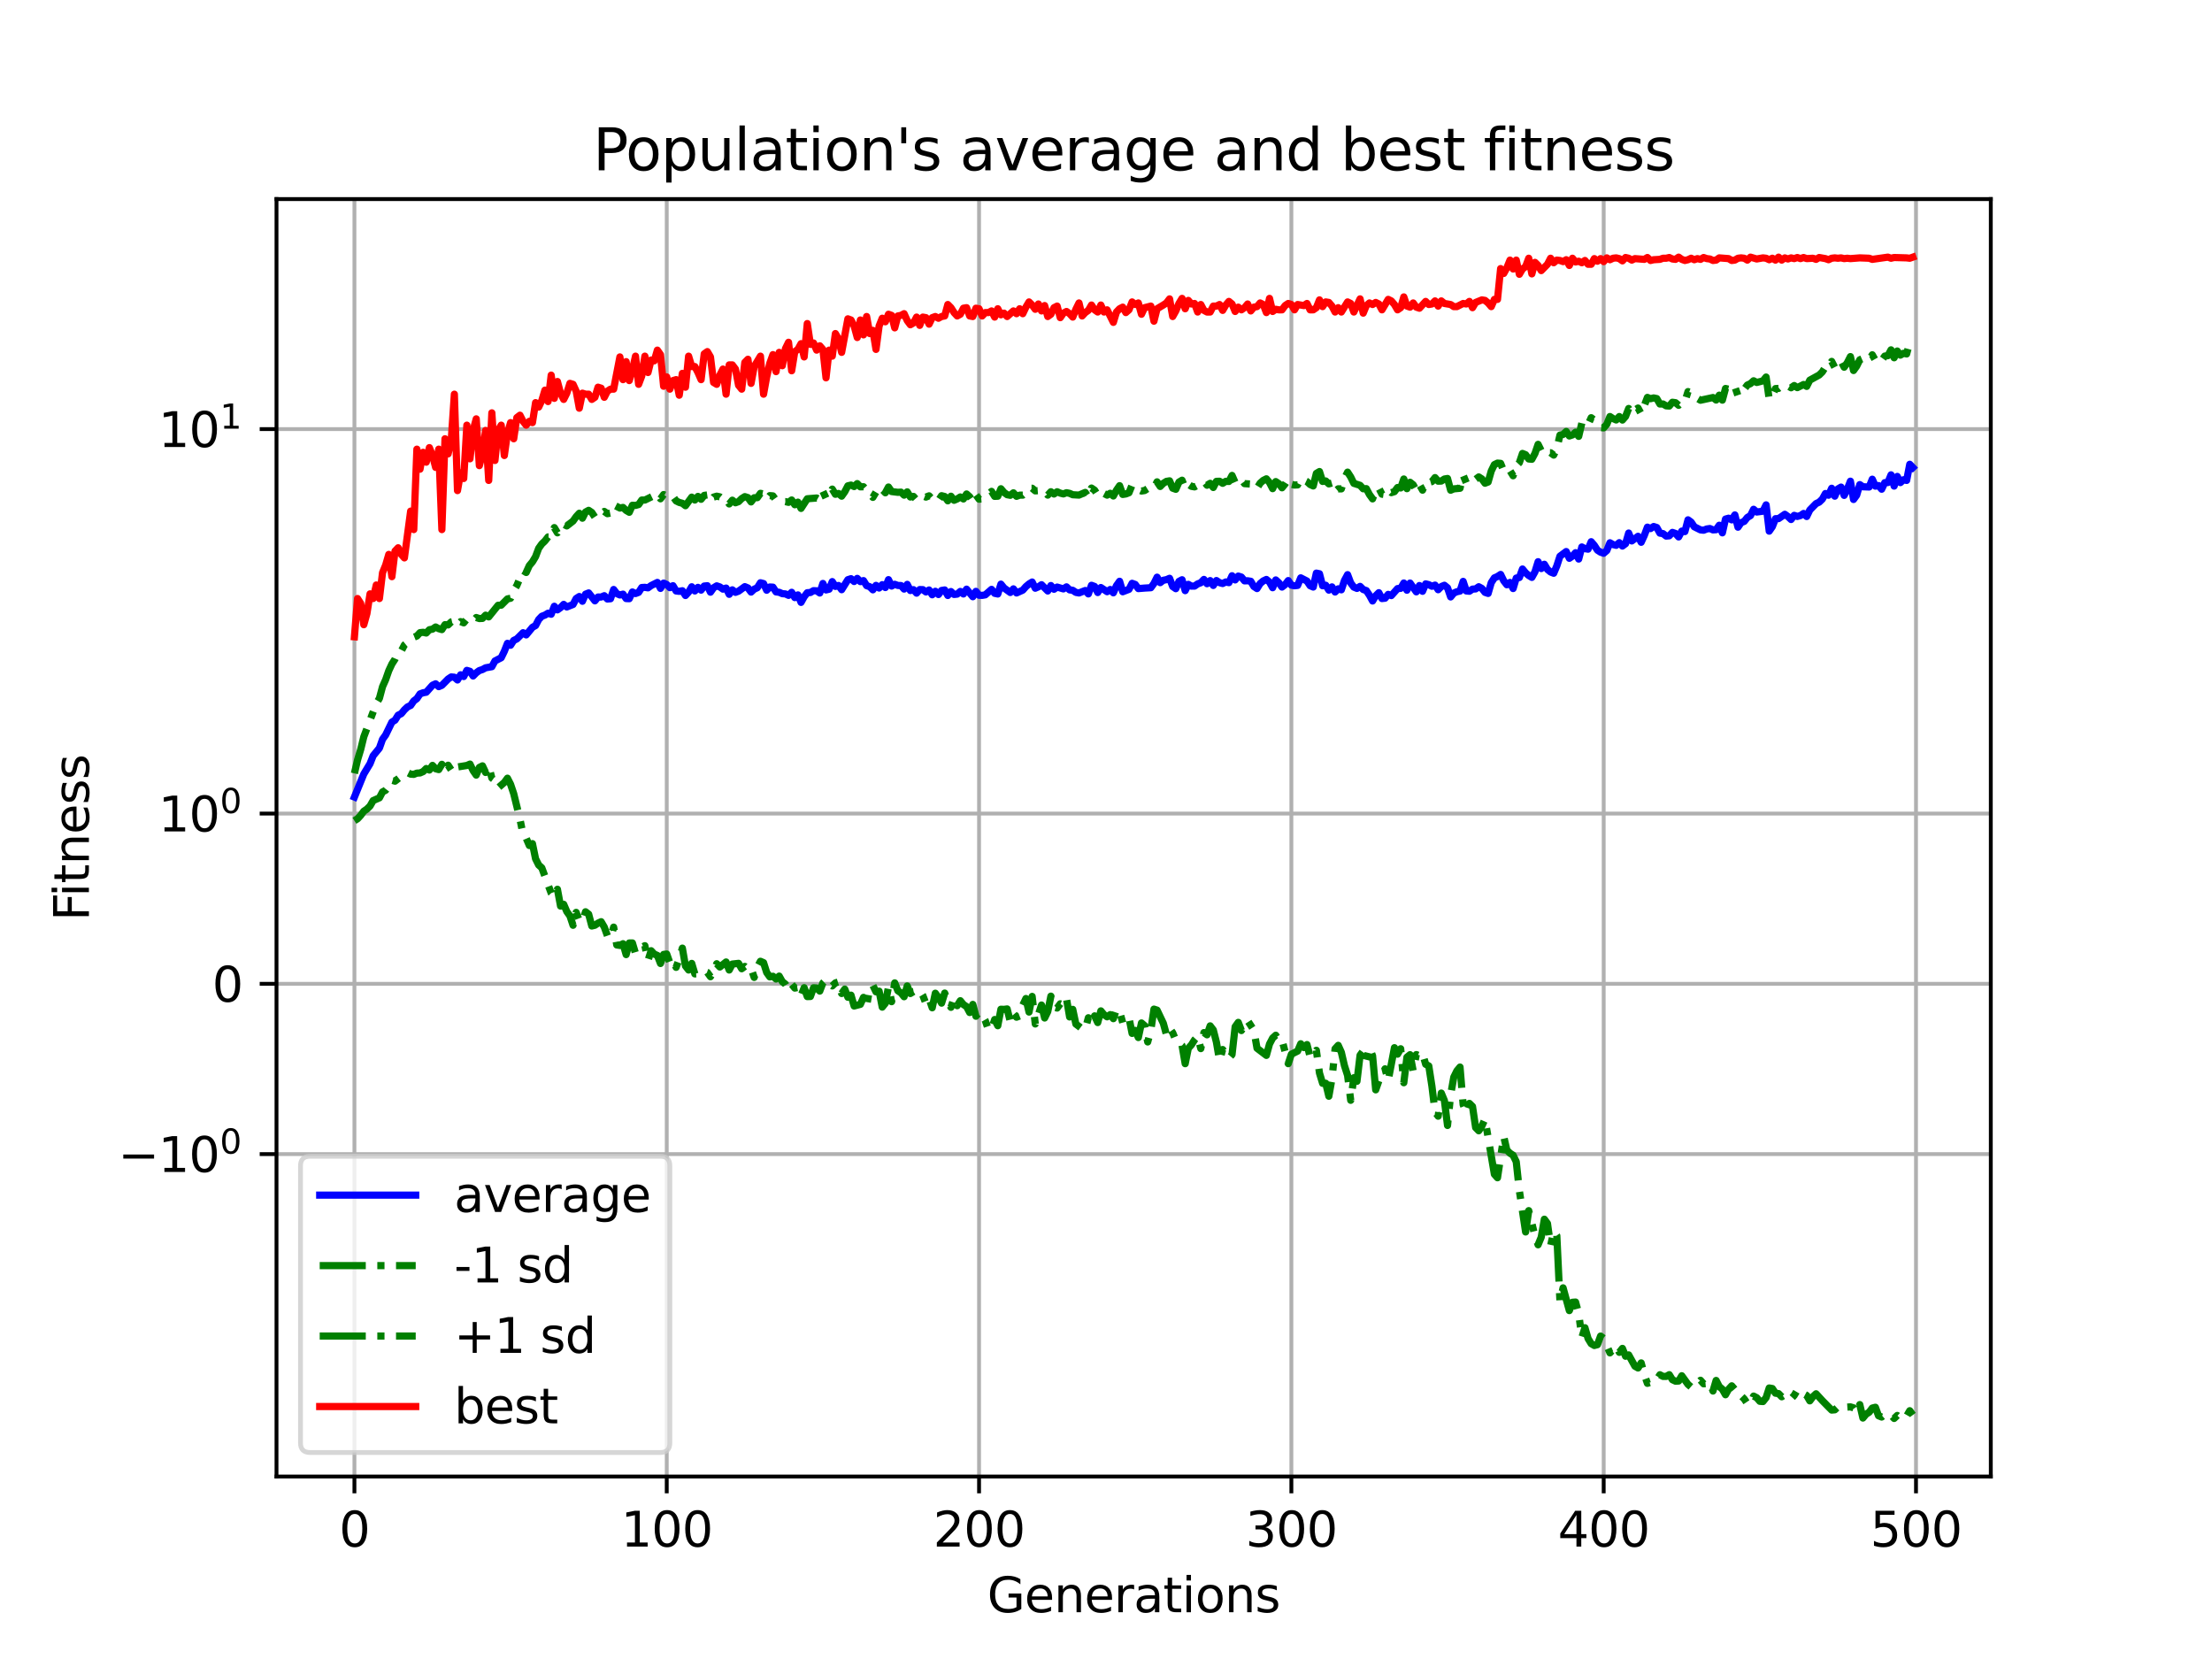 <?xml version="1.0" encoding="utf-8" standalone="no"?>
<!DOCTYPE svg PUBLIC "-//W3C//DTD SVG 1.1//EN"
  "http://www.w3.org/Graphics/SVG/1.1/DTD/svg11.dtd">
<svg xmlns:xlink="http://www.w3.org/1999/xlink" width="460.8pt" height="345.6pt" viewBox="0 0 460.8 345.6" xmlns="http://www.w3.org/2000/svg" version="1.1">
 <defs>
  <style type="text/css">*{stroke-linejoin: round; stroke-linecap: butt}</style>
 </defs>
 <g id="figure_1">
  <g id="patch_1">
   <path d="M 0 345.6 
L 460.8 345.6 
L 460.8 0 
L 0 0 
z
" style="fill: #ffffff"/>
  </g>
  <g id="axes_1">
   <g id="patch_2">
    <path d="M 57.6 307.584 
L 414.72 307.584 
L 414.72 41.472 
L 57.6 41.472 
z
" style="fill: #ffffff"/>
   </g>
   <g id="matplotlib.axis_1">
    <g id="xtick_1">
     <g id="line2d_1">
      <path d="M 73.833 307.584 
L 73.833 41.472 
" clip-path="url(#p44aff9046a)" style="fill: none; stroke: #b0b0b0; stroke-width: 0.8; stroke-linecap: square"/>
     </g>
     <g id="line2d_2">
      <defs>
       <path id="m4bf0c89f60" d="M 0 0 
L 0 3.5 
" style="stroke: #000000; stroke-width: 0.8"/>
      </defs>
      <g>
       <use xlink:href="#m4bf0c89f60" x="73.833" y="307.584" style="stroke: #000000; stroke-width: 0.8"/>
      </g>
     </g>
     <g id="text_1">
      <!-- 0 -->
      <g transform="translate(70.651 322.182)scale(0.1 -0.1)">
       <defs>
        <path id="DejaVuSans-30" d="M 2034 4250 
Q 1547 4250 1301 3770 
Q 1056 3291 1056 2328 
Q 1056 1369 1301 889 
Q 1547 409 2034 409 
Q 2525 409 2770 889 
Q 3016 1369 3016 2328 
Q 3016 3291 2770 3770 
Q 2525 4250 2034 4250 
z
M 2034 4750 
Q 2819 4750 3233 4129 
Q 3647 3509 3647 2328 
Q 3647 1150 3233 529 
Q 2819 -91 2034 -91 
Q 1250 -91 836 529 
Q 422 1150 422 2328 
Q 422 3509 836 4129 
Q 1250 4750 2034 4750 
z
" transform="scale(0.016)"/>
       </defs>
       <use xlink:href="#DejaVuSans-30"/>
      </g>
     </g>
    </g>
    <g id="xtick_2">
     <g id="line2d_3">
      <path d="M 138.894 307.584 
L 138.894 41.472 
" clip-path="url(#p44aff9046a)" style="fill: none; stroke: #b0b0b0; stroke-width: 0.8; stroke-linecap: square"/>
     </g>
     <g id="line2d_4">
      <g>
       <use xlink:href="#m4bf0c89f60" x="138.894" y="307.584" style="stroke: #000000; stroke-width: 0.8"/>
      </g>
     </g>
     <g id="text_2">
      <!-- 100 -->
      <g transform="translate(129.35 322.182)scale(0.1 -0.1)">
       <defs>
        <path id="DejaVuSans-31" d="M 794 531 
L 1825 531 
L 1825 4091 
L 703 3866 
L 703 4441 
L 1819 4666 
L 2450 4666 
L 2450 531 
L 3481 531 
L 3481 0 
L 794 0 
L 794 531 
z
" transform="scale(0.016)"/>
       </defs>
       <use xlink:href="#DejaVuSans-31"/>
       <use xlink:href="#DejaVuSans-30" x="63.623"/>
       <use xlink:href="#DejaVuSans-30" x="127.246"/>
      </g>
     </g>
    </g>
    <g id="xtick_3">
     <g id="line2d_5">
      <path d="M 203.955 307.584 
L 203.955 41.472 
" clip-path="url(#p44aff9046a)" style="fill: none; stroke: #b0b0b0; stroke-width: 0.8; stroke-linecap: square"/>
     </g>
     <g id="line2d_6">
      <g>
       <use xlink:href="#m4bf0c89f60" x="203.955" y="307.584" style="stroke: #000000; stroke-width: 0.8"/>
      </g>
     </g>
     <g id="text_3">
      <!-- 200 -->
      <g transform="translate(194.411 322.182)scale(0.1 -0.1)">
       <defs>
        <path id="DejaVuSans-32" d="M 1228 531 
L 3431 531 
L 3431 0 
L 469 0 
L 469 531 
Q 828 903 1448 1529 
Q 2069 2156 2228 2338 
Q 2531 2678 2651 2914 
Q 2772 3150 2772 3378 
Q 2772 3750 2511 3984 
Q 2250 4219 1831 4219 
Q 1534 4219 1204 4116 
Q 875 4013 500 3803 
L 500 4441 
Q 881 4594 1212 4672 
Q 1544 4750 1819 4750 
Q 2544 4750 2975 4387 
Q 3406 4025 3406 3419 
Q 3406 3131 3298 2873 
Q 3191 2616 2906 2266 
Q 2828 2175 2409 1742 
Q 1991 1309 1228 531 
z
" transform="scale(0.016)"/>
       </defs>
       <use xlink:href="#DejaVuSans-32"/>
       <use xlink:href="#DejaVuSans-30" x="63.623"/>
       <use xlink:href="#DejaVuSans-30" x="127.246"/>
      </g>
     </g>
    </g>
    <g id="xtick_4">
     <g id="line2d_7">
      <path d="M 269.016 307.584 
L 269.016 41.472 
" clip-path="url(#p44aff9046a)" style="fill: none; stroke: #b0b0b0; stroke-width: 0.8; stroke-linecap: square"/>
     </g>
     <g id="line2d_8">
      <g>
       <use xlink:href="#m4bf0c89f60" x="269.016" y="307.584" style="stroke: #000000; stroke-width: 0.8"/>
      </g>
     </g>
     <g id="text_4">
      <!-- 300 -->
      <g transform="translate(259.472 322.182)scale(0.1 -0.1)">
       <defs>
        <path id="DejaVuSans-33" d="M 2597 2516 
Q 3050 2419 3304 2112 
Q 3559 1806 3559 1356 
Q 3559 666 3084 287 
Q 2609 -91 1734 -91 
Q 1441 -91 1130 -33 
Q 819 25 488 141 
L 488 750 
Q 750 597 1062 519 
Q 1375 441 1716 441 
Q 2309 441 2620 675 
Q 2931 909 2931 1356 
Q 2931 1769 2642 2001 
Q 2353 2234 1838 2234 
L 1294 2234 
L 1294 2753 
L 1863 2753 
Q 2328 2753 2575 2939 
Q 2822 3125 2822 3475 
Q 2822 3834 2567 4026 
Q 2313 4219 1838 4219 
Q 1578 4219 1281 4162 
Q 984 4106 628 3988 
L 628 4550 
Q 988 4650 1302 4700 
Q 1616 4750 1894 4750 
Q 2613 4750 3031 4423 
Q 3450 4097 3450 3541 
Q 3450 3153 3228 2886 
Q 3006 2619 2597 2516 
z
" transform="scale(0.016)"/>
       </defs>
       <use xlink:href="#DejaVuSans-33"/>
       <use xlink:href="#DejaVuSans-30" x="63.623"/>
       <use xlink:href="#DejaVuSans-30" x="127.246"/>
      </g>
     </g>
    </g>
    <g id="xtick_5">
     <g id="line2d_9">
      <path d="M 334.077 307.584 
L 334.077 41.472 
" clip-path="url(#p44aff9046a)" style="fill: none; stroke: #b0b0b0; stroke-width: 0.8; stroke-linecap: square"/>
     </g>
     <g id="line2d_10">
      <g>
       <use xlink:href="#m4bf0c89f60" x="334.077" y="307.584" style="stroke: #000000; stroke-width: 0.8"/>
      </g>
     </g>
     <g id="text_5">
      <!-- 400 -->
      <g transform="translate(324.533 322.182)scale(0.1 -0.1)">
       <defs>
        <path id="DejaVuSans-34" d="M 2419 4116 
L 825 1625 
L 2419 1625 
L 2419 4116 
z
M 2253 4666 
L 3047 4666 
L 3047 1625 
L 3713 1625 
L 3713 1100 
L 3047 1100 
L 3047 0 
L 2419 0 
L 2419 1100 
L 313 1100 
L 313 1709 
L 2253 4666 
z
" transform="scale(0.016)"/>
       </defs>
       <use xlink:href="#DejaVuSans-34"/>
       <use xlink:href="#DejaVuSans-30" x="63.623"/>
       <use xlink:href="#DejaVuSans-30" x="127.246"/>
      </g>
     </g>
    </g>
    <g id="xtick_6">
     <g id="line2d_11">
      <path d="M 399.138 307.584 
L 399.138 41.472 
" clip-path="url(#p44aff9046a)" style="fill: none; stroke: #b0b0b0; stroke-width: 0.8; stroke-linecap: square"/>
     </g>
     <g id="line2d_12">
      <g>
       <use xlink:href="#m4bf0c89f60" x="399.138" y="307.584" style="stroke: #000000; stroke-width: 0.8"/>
      </g>
     </g>
     <g id="text_6">
      <!-- 500 -->
      <g transform="translate(389.594 322.182)scale(0.1 -0.1)">
       <defs>
        <path id="DejaVuSans-35" d="M 691 4666 
L 3169 4666 
L 3169 4134 
L 1269 4134 
L 1269 2991 
Q 1406 3038 1543 3061 
Q 1681 3084 1819 3084 
Q 2600 3084 3056 2656 
Q 3513 2228 3513 1497 
Q 3513 744 3044 326 
Q 2575 -91 1722 -91 
Q 1428 -91 1123 -41 
Q 819 9 494 109 
L 494 744 
Q 775 591 1075 516 
Q 1375 441 1709 441 
Q 2250 441 2565 725 
Q 2881 1009 2881 1497 
Q 2881 1984 2565 2268 
Q 2250 2553 1709 2553 
Q 1456 2553 1204 2497 
Q 953 2441 691 2322 
L 691 4666 
z
" transform="scale(0.016)"/>
       </defs>
       <use xlink:href="#DejaVuSans-35"/>
       <use xlink:href="#DejaVuSans-30" x="63.623"/>
       <use xlink:href="#DejaVuSans-30" x="127.246"/>
      </g>
     </g>
    </g>
    <g id="text_7">
     <!-- Generations -->
     <g transform="translate(205.662 335.861)scale(0.1 -0.1)">
      <defs>
       <path id="DejaVuSans-47" d="M 3809 666 
L 3809 1919 
L 2778 1919 
L 2778 2438 
L 4434 2438 
L 4434 434 
Q 4069 175 3628 42 
Q 3188 -91 2688 -91 
Q 1594 -91 976 548 
Q 359 1188 359 2328 
Q 359 3472 976 4111 
Q 1594 4750 2688 4750 
Q 3144 4750 3555 4637 
Q 3966 4525 4313 4306 
L 4313 3634 
Q 3963 3931 3569 4081 
Q 3175 4231 2741 4231 
Q 1884 4231 1454 3753 
Q 1025 3275 1025 2328 
Q 1025 1384 1454 906 
Q 1884 428 2741 428 
Q 3075 428 3337 486 
Q 3600 544 3809 666 
z
" transform="scale(0.016)"/>
       <path id="DejaVuSans-65" d="M 3597 1894 
L 3597 1613 
L 953 1613 
Q 991 1019 1311 708 
Q 1631 397 2203 397 
Q 2534 397 2845 478 
Q 3156 559 3463 722 
L 3463 178 
Q 3153 47 2828 -22 
Q 2503 -91 2169 -91 
Q 1331 -91 842 396 
Q 353 884 353 1716 
Q 353 2575 817 3079 
Q 1281 3584 2069 3584 
Q 2775 3584 3186 3129 
Q 3597 2675 3597 1894 
z
M 3022 2063 
Q 3016 2534 2758 2815 
Q 2500 3097 2075 3097 
Q 1594 3097 1305 2825 
Q 1016 2553 972 2059 
L 3022 2063 
z
" transform="scale(0.016)"/>
       <path id="DejaVuSans-6e" d="M 3513 2113 
L 3513 0 
L 2938 0 
L 2938 2094 
Q 2938 2591 2744 2837 
Q 2550 3084 2163 3084 
Q 1697 3084 1428 2787 
Q 1159 2491 1159 1978 
L 1159 0 
L 581 0 
L 581 3500 
L 1159 3500 
L 1159 2956 
Q 1366 3272 1645 3428 
Q 1925 3584 2291 3584 
Q 2894 3584 3203 3211 
Q 3513 2838 3513 2113 
z
" transform="scale(0.016)"/>
       <path id="DejaVuSans-72" d="M 2631 2963 
Q 2534 3019 2420 3045 
Q 2306 3072 2169 3072 
Q 1681 3072 1420 2755 
Q 1159 2438 1159 1844 
L 1159 0 
L 581 0 
L 581 3500 
L 1159 3500 
L 1159 2956 
Q 1341 3275 1631 3429 
Q 1922 3584 2338 3584 
Q 2397 3584 2469 3576 
Q 2541 3569 2628 3553 
L 2631 2963 
z
" transform="scale(0.016)"/>
       <path id="DejaVuSans-61" d="M 2194 1759 
Q 1497 1759 1228 1600 
Q 959 1441 959 1056 
Q 959 750 1161 570 
Q 1363 391 1709 391 
Q 2188 391 2477 730 
Q 2766 1069 2766 1631 
L 2766 1759 
L 2194 1759 
z
M 3341 1997 
L 3341 0 
L 2766 0 
L 2766 531 
Q 2569 213 2275 61 
Q 1981 -91 1556 -91 
Q 1019 -91 701 211 
Q 384 513 384 1019 
Q 384 1609 779 1909 
Q 1175 2209 1959 2209 
L 2766 2209 
L 2766 2266 
Q 2766 2663 2505 2880 
Q 2244 3097 1772 3097 
Q 1472 3097 1187 3025 
Q 903 2953 641 2809 
L 641 3341 
Q 956 3463 1253 3523 
Q 1550 3584 1831 3584 
Q 2591 3584 2966 3190 
Q 3341 2797 3341 1997 
z
" transform="scale(0.016)"/>
       <path id="DejaVuSans-74" d="M 1172 4494 
L 1172 3500 
L 2356 3500 
L 2356 3053 
L 1172 3053 
L 1172 1153 
Q 1172 725 1289 603 
Q 1406 481 1766 481 
L 2356 481 
L 2356 0 
L 1766 0 
Q 1100 0 847 248 
Q 594 497 594 1153 
L 594 3053 
L 172 3053 
L 172 3500 
L 594 3500 
L 594 4494 
L 1172 4494 
z
" transform="scale(0.016)"/>
       <path id="DejaVuSans-69" d="M 603 3500 
L 1178 3500 
L 1178 0 
L 603 0 
L 603 3500 
z
M 603 4863 
L 1178 4863 
L 1178 4134 
L 603 4134 
L 603 4863 
z
" transform="scale(0.016)"/>
       <path id="DejaVuSans-6f" d="M 1959 3097 
Q 1497 3097 1228 2736 
Q 959 2375 959 1747 
Q 959 1119 1226 758 
Q 1494 397 1959 397 
Q 2419 397 2687 759 
Q 2956 1122 2956 1747 
Q 2956 2369 2687 2733 
Q 2419 3097 1959 3097 
z
M 1959 3584 
Q 2709 3584 3137 3096 
Q 3566 2609 3566 1747 
Q 3566 888 3137 398 
Q 2709 -91 1959 -91 
Q 1206 -91 779 398 
Q 353 888 353 1747 
Q 353 2609 779 3096 
Q 1206 3584 1959 3584 
z
" transform="scale(0.016)"/>
       <path id="DejaVuSans-73" d="M 2834 3397 
L 2834 2853 
Q 2591 2978 2328 3040 
Q 2066 3103 1784 3103 
Q 1356 3103 1142 2972 
Q 928 2841 928 2578 
Q 928 2378 1081 2264 
Q 1234 2150 1697 2047 
L 1894 2003 
Q 2506 1872 2764 1633 
Q 3022 1394 3022 966 
Q 3022 478 2636 193 
Q 2250 -91 1575 -91 
Q 1294 -91 989 -36 
Q 684 19 347 128 
L 347 722 
Q 666 556 975 473 
Q 1284 391 1588 391 
Q 1994 391 2212 530 
Q 2431 669 2431 922 
Q 2431 1156 2273 1281 
Q 2116 1406 1581 1522 
L 1381 1569 
Q 847 1681 609 1914 
Q 372 2147 372 2553 
Q 372 3047 722 3315 
Q 1072 3584 1716 3584 
Q 2034 3584 2315 3537 
Q 2597 3491 2834 3397 
z
" transform="scale(0.016)"/>
      </defs>
      <use xlink:href="#DejaVuSans-47"/>
      <use xlink:href="#DejaVuSans-65" x="77.49"/>
      <use xlink:href="#DejaVuSans-6e" x="139.014"/>
      <use xlink:href="#DejaVuSans-65" x="202.393"/>
      <use xlink:href="#DejaVuSans-72" x="263.916"/>
      <use xlink:href="#DejaVuSans-61" x="305.029"/>
      <use xlink:href="#DejaVuSans-74" x="366.309"/>
      <use xlink:href="#DejaVuSans-69" x="405.518"/>
      <use xlink:href="#DejaVuSans-6f" x="433.301"/>
      <use xlink:href="#DejaVuSans-6e" x="494.482"/>
      <use xlink:href="#DejaVuSans-73" x="557.861"/>
     </g>
    </g>
   </g>
   <g id="matplotlib.axis_2">
    <g id="ytick_1">
     <g id="line2d_13">
      <path d="M 57.6 240.418 
L 414.72 240.418 
" clip-path="url(#p44aff9046a)" style="fill: none; stroke: #b0b0b0; stroke-width: 0.8; stroke-linecap: square"/>
     </g>
     <g id="line2d_14">
      <defs>
       <path id="mb9e698c3d4" d="M 0 0 
L -3.5 0 
" style="stroke: #000000; stroke-width: 0.8"/>
      </defs>
      <g>
       <use xlink:href="#mb9e698c3d4" x="57.6" y="240.418" style="stroke: #000000; stroke-width: 0.8"/>
      </g>
     </g>
     <g id="text_8">
      <!-- $\mathdefault{-10^{0}}$ -->
      <g transform="translate(24.6 244.217)scale(0.1 -0.1)">
       <defs>
        <path id="DejaVuSans-2212" d="M 678 2272 
L 4684 2272 
L 4684 1741 
L 678 1741 
L 678 2272 
z
" transform="scale(0.016)"/>
       </defs>
       <use xlink:href="#DejaVuSans-2212" transform="translate(0 0.766)"/>
       <use xlink:href="#DejaVuSans-31" transform="translate(83.789 0.766)"/>
       <use xlink:href="#DejaVuSans-30" transform="translate(147.412 0.766)"/>
       <use xlink:href="#DejaVuSans-30" transform="translate(211.992 39.047)scale(0.7)"/>
      </g>
     </g>
    </g>
    <g id="ytick_2">
     <g id="line2d_15">
      <path d="M 57.6 204.95 
L 414.72 204.95 
" clip-path="url(#p44aff9046a)" style="fill: none; stroke: #b0b0b0; stroke-width: 0.8; stroke-linecap: square"/>
     </g>
     <g id="line2d_16">
      <g>
       <use xlink:href="#mb9e698c3d4" x="57.6" y="204.95" style="stroke: #000000; stroke-width: 0.8"/>
      </g>
     </g>
     <g id="text_9">
      <!-- $\mathdefault{0}$ -->
      <g transform="translate(44.2 208.749)scale(0.1 -0.1)">
       <use xlink:href="#DejaVuSans-30" transform="translate(0 0.781)"/>
      </g>
     </g>
    </g>
    <g id="ytick_3">
     <g id="line2d_17">
      <path d="M 57.6 169.482 
L 414.72 169.482 
" clip-path="url(#p44aff9046a)" style="fill: none; stroke: #b0b0b0; stroke-width: 0.8; stroke-linecap: square"/>
     </g>
     <g id="line2d_18">
      <g>
       <use xlink:href="#mb9e698c3d4" x="57.6" y="169.482" style="stroke: #000000; stroke-width: 0.8"/>
      </g>
     </g>
     <g id="text_10">
      <!-- $\mathdefault{10^{0}}$ -->
      <g transform="translate(33 173.281)scale(0.1 -0.1)">
       <use xlink:href="#DejaVuSans-31" transform="translate(0 0.766)"/>
       <use xlink:href="#DejaVuSans-30" transform="translate(63.623 0.766)"/>
       <use xlink:href="#DejaVuSans-30" transform="translate(128.203 39.047)scale(0.7)"/>
      </g>
     </g>
    </g>
    <g id="ytick_4">
     <g id="line2d_19">
      <path d="M 57.6 89.39 
L 414.72 89.39 
" clip-path="url(#p44aff9046a)" style="fill: none; stroke: #b0b0b0; stroke-width: 0.8; stroke-linecap: square"/>
     </g>
     <g id="line2d_20">
      <g>
       <use xlink:href="#mb9e698c3d4" x="57.6" y="89.39" style="stroke: #000000; stroke-width: 0.8"/>
      </g>
     </g>
     <g id="text_11">
      <!-- $\mathdefault{10^{1}}$ -->
      <g transform="translate(33 93.189)scale(0.1 -0.1)">
       <use xlink:href="#DejaVuSans-31" transform="translate(0 0.684)"/>
       <use xlink:href="#DejaVuSans-30" transform="translate(63.623 0.684)"/>
       <use xlink:href="#DejaVuSans-31" transform="translate(128.203 38.966)scale(0.7)"/>
      </g>
     </g>
    </g>
    <g id="text_12">
     <!-- Fitness -->
     <g transform="translate(18.52 191.845)rotate(-90)scale(0.1 -0.1)">
      <defs>
       <path id="DejaVuSans-46" d="M 628 4666 
L 3309 4666 
L 3309 4134 
L 1259 4134 
L 1259 2759 
L 3109 2759 
L 3109 2228 
L 1259 2228 
L 1259 0 
L 628 0 
L 628 4666 
z
" transform="scale(0.016)"/>
      </defs>
      <use xlink:href="#DejaVuSans-46"/>
      <use xlink:href="#DejaVuSans-69" x="50.27"/>
      <use xlink:href="#DejaVuSans-74" x="78.053"/>
      <use xlink:href="#DejaVuSans-6e" x="117.262"/>
      <use xlink:href="#DejaVuSans-65" x="180.641"/>
      <use xlink:href="#DejaVuSans-73" x="242.164"/>
      <use xlink:href="#DejaVuSans-73" x="294.264"/>
     </g>
    </g>
   </g>
   <g id="line2d_21">
    <path d="M 73.833 166.04 
L 75.785 161.243 
L 77.086 159.086 
L 77.736 157.435 
L 79.038 155.841 
L 79.688 154.007 
L 80.339 153.103 
L 81.64 150.427 
L 82.291 150.021 
L 82.941 148.987 
L 83.592 148.671 
L 84.242 147.878 
L 84.893 147.261 
L 85.544 146.956 
L 86.194 146.02 
L 86.845 145.534 
L 87.496 144.558 
L 88.146 144.317 
L 88.797 144.204 
L 90.098 142.744 
L 90.749 142.453 
L 91.399 143.04 
L 92.05 142.767 
L 93.351 141.451 
L 94.002 141.019 
L 94.652 141.076 
L 95.303 141.65 
L 95.953 140.572 
L 96.604 140.934 
L 97.255 139.653 
L 97.905 139.85 
L 98.556 140.82 
L 99.207 140.159 
L 99.857 139.687 
L 100.508 139.476 
L 101.158 139.116 
L 102.46 138.885 
L 103.11 137.69 
L 104.411 137.014 
L 105.062 135.676 
L 105.713 134.016 
L 106.363 134.416 
L 107.014 133.413 
L 107.664 133.103 
L 108.966 131.804 
L 109.616 132.263 
L 110.918 130.679 
L 111.568 130.315 
L 112.219 129.062 
L 112.869 128.38 
L 113.52 128.138 
L 114.171 127.743 
L 114.821 127.956 
L 115.472 126.297 
L 116.122 127.045 
L 116.773 126.582 
L 117.424 125.905 
L 118.074 126.442 
L 119.375 125.923 
L 120.026 124.687 
L 120.677 124.264 
L 121.327 125.252 
L 121.978 123.777 
L 122.629 123.516 
L 123.93 125.165 
L 124.58 124.371 
L 125.231 124.376 
L 125.882 124.093 
L 126.532 124.784 
L 127.183 124.729 
L 127.833 122.803 
L 128.484 123.661 
L 129.135 123.946 
L 129.785 123.772 
L 130.436 124.689 
L 131.086 124.72 
L 131.737 123.319 
L 132.388 123.644 
L 133.038 123.397 
L 133.689 122.389 
L 134.339 122.351 
L 134.99 122.459 
L 135.641 121.985 
L 136.942 121.333 
L 137.593 122.573 
L 138.243 121.471 
L 138.894 121.759 
L 139.544 122.42 
L 140.195 122.011 
L 140.846 123.108 
L 141.496 123.187 
L 142.147 123.062 
L 142.797 124.054 
L 143.448 123.341 
L 144.099 122.234 
L 144.749 123.109 
L 145.4 122.355 
L 146.05 122.932 
L 146.701 122.085 
L 147.352 122.019 
L 148.002 123.361 
L 148.653 122.444 
L 149.304 122.044 
L 149.954 122.265 
L 150.605 122.73 
L 151.255 122.506 
L 151.906 123.809 
L 152.557 122.875 
L 153.207 123.395 
L 153.858 123.15 
L 155.159 122.207 
L 155.81 122.484 
L 156.46 123.342 
L 157.111 122.733 
L 157.761 122.44 
L 158.412 121.399 
L 159.063 121.566 
L 159.713 122.953 
L 160.364 122.282 
L 161.015 122.316 
L 161.665 123.304 
L 162.316 123.386 
L 162.966 123.673 
L 163.617 123.724 
L 164.268 124.025 
L 164.918 123.387 
L 165.569 124.488 
L 166.219 123.928 
L 166.87 125.485 
L 167.521 124.313 
L 168.171 123.473 
L 168.822 123.432 
L 169.472 123.049 
L 170.123 123.077 
L 170.774 123.532 
L 171.424 121.544 
L 172.075 122.895 
L 172.725 122.74 
L 173.376 121.161 
L 174.027 122.161 
L 174.677 121.968 
L 175.328 122.844 
L 176.629 120.759 
L 177.28 120.552 
L 177.93 121.137 
L 178.581 120.487 
L 179.232 121.16 
L 179.882 120.953 
L 180.533 122.002 
L 181.183 122.222 
L 181.834 122.87 
L 182.485 121.945 
L 183.135 122.498 
L 183.786 121.797 
L 184.436 122.391 
L 185.087 120.751 
L 185.738 122.084 
L 186.388 121.719 
L 187.039 121.961 
L 187.69 121.978 
L 188.34 122.715 
L 188.991 121.737 
L 189.641 123.016 
L 190.292 122.837 
L 190.943 123.564 
L 191.593 122.818 
L 192.244 122.832 
L 192.894 123.314 
L 193.545 122.907 
L 194.196 123.901 
L 194.846 123.175 
L 195.497 123.851 
L 196.147 123.005 
L 196.798 122.898 
L 197.449 124.05 
L 198.099 123.232 
L 198.75 123.834 
L 199.401 123.765 
L 200.051 123.207 
L 200.702 123.737 
L 201.352 122.735 
L 202.654 124.309 
L 203.304 123.191 
L 203.955 124.003 
L 204.605 124.027 
L 205.256 123.915 
L 206.557 122.776 
L 207.208 123.6 
L 207.858 123.74 
L 208.509 121.689 
L 209.16 122.489 
L 210.461 123.429 
L 211.112 122.673 
L 211.762 123.524 
L 213.063 122.94 
L 213.714 122.202 
L 214.365 121.647 
L 215.015 121.248 
L 215.666 122.536 
L 216.316 122.253 
L 216.967 121.806 
L 218.268 123.113 
L 218.919 121.98 
L 219.569 122.753 
L 220.22 122.297 
L 221.521 122.679 
L 222.172 122.254 
L 222.822 122.881 
L 223.473 122.972 
L 224.124 123.409 
L 224.774 123.522 
L 226.076 123.015 
L 226.726 123.724 
L 227.377 121.925 
L 228.027 122.167 
L 228.678 123.434 
L 229.329 122.395 
L 230.63 123.259 
L 231.28 122.801 
L 231.931 123.494 
L 232.582 122.001 
L 233.232 121.092 
L 233.883 123.273 
L 235.184 122.772 
L 235.835 121.515 
L 236.485 121.747 
L 237.136 122.614 
L 238.437 122.508 
L 239.738 122.433 
L 240.389 121.545 
L 241.04 120.238 
L 241.69 121.378 
L 242.341 120.882 
L 242.991 120.751 
L 243.642 120.472 
L 244.293 122.185 
L 244.943 122.632 
L 245.594 121.118 
L 246.244 120.772 
L 246.895 123.039 
L 247.546 121.732 
L 248.196 122.1 
L 248.847 122.093 
L 249.498 121.64 
L 250.148 121.394 
L 250.799 120.706 
L 251.449 121.599 
L 252.1 120.949 
L 252.751 121.959 
L 253.401 120.937 
L 254.052 121.383 
L 254.702 121.556 
L 255.353 121.234 
L 256.004 121.377 
L 256.654 119.94 
L 257.305 120.807 
L 257.955 120.009 
L 258.606 120.213 
L 259.257 121.003 
L 259.907 120.985 
L 260.558 121.09 
L 261.208 122.178 
L 261.859 122.607 
L 262.51 121.555 
L 263.16 121.019 
L 263.811 120.711 
L 264.462 121.256 
L 265.112 122.43 
L 265.763 120.812 
L 266.413 121.41 
L 267.064 122.296 
L 267.715 121.788 
L 268.365 120.946 
L 269.016 121.898 
L 269.666 122.03 
L 270.317 121.949 
L 270.968 120.376 
L 272.269 121.048 
L 272.919 122.014 
L 273.57 122.292 
L 274.221 119.39 
L 274.871 119.525 
L 275.522 122.024 
L 276.173 121.913 
L 276.823 122.934 
L 277.474 122.257 
L 278.124 123.325 
L 278.775 122.664 
L 279.426 122.868 
L 280.076 120.921 
L 280.727 119.713 
L 281.377 121.439 
L 282.028 122.308 
L 282.679 122.578 
L 283.329 122.155 
L 283.98 122.809 
L 284.63 123.03 
L 285.281 123.998 
L 285.932 125.196 
L 286.582 124.112 
L 287.233 123.47 
L 287.884 124.687 
L 288.534 124.616 
L 289.185 123.82 
L 289.835 124.072 
L 291.137 122.614 
L 291.787 122.566 
L 292.438 121.448 
L 293.088 122.953 
L 293.739 121.46 
L 295.04 123.291 
L 295.691 121.978 
L 296.341 123.177 
L 296.992 121.632 
L 297.643 121.798 
L 298.293 122.128 
L 298.944 121.887 
L 299.595 122.849 
L 300.245 122.193 
L 300.896 121.92 
L 301.546 122.457 
L 302.197 124.353 
L 302.848 123.55 
L 303.498 123.266 
L 304.149 123.133 
L 304.799 121.118 
L 305.45 123.102 
L 306.101 123.166 
L 306.751 122.724 
L 307.402 122.682 
L 308.052 122.228 
L 308.703 122.581 
L 309.354 123.402 
L 310.004 123.622 
L 310.655 121.375 
L 311.305 120.381 
L 311.956 120.099 
L 312.607 119.667 
L 313.257 120.991 
L 313.908 121.82 
L 314.559 121.332 
L 315.209 122.604 
L 315.86 120.422 
L 316.51 120.314 
L 317.161 118.536 
L 317.812 119.333 
L 318.462 119.89 
L 319.113 120.28 
L 319.763 119.112 
L 320.414 117.013 
L 321.065 118.441 
L 321.715 117.548 
L 322.366 118.628 
L 323.016 119.162 
L 323.667 119.417 
L 324.318 117.869 
L 324.968 115.876 
L 326.27 114.899 
L 326.92 116.303 
L 327.571 115.845 
L 328.221 115.137 
L 328.872 116.461 
L 329.523 113.942 
L 330.173 114.296 
L 330.824 114.401 
L 331.474 112.849 
L 332.125 113.608 
L 332.776 114.612 
L 333.426 115.033 
L 334.077 115.248 
L 334.727 114.692 
L 335.378 113.07 
L 336.029 113.445 
L 336.679 113.601 
L 337.33 113.047 
L 337.981 113.75 
L 338.631 113.264 
L 339.282 111.043 
L 339.932 112.687 
L 341.234 111.721 
L 341.884 112.965 
L 342.535 111.55 
L 343.185 109.815 
L 343.836 110.11 
L 344.487 109.681 
L 345.137 109.891 
L 345.788 111.063 
L 346.438 111.162 
L 347.089 111.673 
L 347.74 111.617 
L 348.39 110.91 
L 349.041 111.132 
L 349.691 111.852 
L 350.342 110.639 
L 350.993 110.74 
L 351.643 108.29 
L 352.294 108.765 
L 352.945 109.737 
L 354.246 110.388 
L 354.896 110.453 
L 355.547 110.197 
L 356.198 110.1 
L 356.848 110.388 
L 357.499 110.346 
L 358.149 109.417 
L 358.8 110.999 
L 359.451 108.132 
L 360.101 107.952 
L 360.752 108.299 
L 361.402 107.269 
L 362.053 109.825 
L 362.704 108.875 
L 363.354 108.616 
L 364.005 107.794 
L 364.656 107.412 
L 365.306 106.095 
L 365.957 106.663 
L 367.258 106.493 
L 367.909 105.175 
L 368.559 110.649 
L 369.21 109.711 
L 369.86 108.05 
L 370.511 108.033 
L 371.812 107.136 
L 372.463 107.605 
L 373.113 108.222 
L 373.764 107.359 
L 374.415 107.581 
L 375.065 107.404 
L 375.716 106.964 
L 376.367 107.594 
L 377.017 106.242 
L 378.318 104.909 
L 378.969 104.607 
L 379.62 103.978 
L 380.27 102.807 
L 380.921 103.161 
L 381.571 101.716 
L 382.222 103.362 
L 382.873 101.851 
L 383.523 101.471 
L 384.174 103.197 
L 384.824 101.893 
L 385.475 100.24 
L 386.126 104.049 
L 386.776 103.16 
L 387.427 100.955 
L 388.078 101.402 
L 389.379 101.454 
L 390.029 99.829 
L 390.68 101.274 
L 391.331 101.152 
L 391.981 101.911 
L 392.632 100.542 
L 393.282 100.52 
L 393.933 98.919 
L 394.584 101.261 
L 395.234 99.25 
L 395.885 100.533 
L 396.535 99.94 
L 397.186 100.08 
L 397.837 96.721 
L 398.487 97.401 
L 398.487 97.401 
" clip-path="url(#p44aff9046a)" style="fill: none; stroke: #0000ff; stroke-width: 1.5; stroke-linecap: square"/>
   </g>
   <g id="line2d_22">
    <path d="M 73.833 170.972 
L 74.483 170.565 
L 75.134 169.865 
L 75.785 168.994 
L 76.435 168.547 
L 77.086 167.908 
L 77.736 166.773 
L 79.038 166.208 
L 79.688 164.97 
L 80.339 164.622 
L 80.989 163.771 
L 81.64 162.532 
L 82.291 162.731 
L 83.592 161.708 
L 84.242 161.394 
L 84.893 160.944 
L 85.544 161.266 
L 86.194 161.316 
L 86.845 161.055 
L 87.496 161.02 
L 88.146 160.738 
L 88.797 160.097 
L 89.447 160.41 
L 90.098 159.446 
L 90.749 160.146 
L 91.399 160.319 
L 92.05 159.22 
L 92.7 160.902 
L 93.351 159.41 
L 94.002 160.406 
L 94.652 160.944 
L 95.303 159.778 
L 97.255 159.459 
L 97.905 159.174 
L 98.556 160.527 
L 99.207 161.469 
L 99.857 159.867 
L 100.508 159.542 
L 101.158 160.921 
L 101.809 159.618 
L 102.46 162.075 
L 103.11 162.553 
L 103.761 164.13 
L 105.062 162.996 
L 105.713 162.113 
L 106.363 163.389 
L 107.014 165.328 
L 108.315 170.624 
L 108.966 173.853 
L 109.616 174.614 
L 110.267 176.136 
L 110.918 175.744 
L 111.568 178.902 
L 112.219 180.203 
L 112.869 180.793 
L 114.821 186.057 
L 115.472 186.771 
L 116.122 185.251 
L 116.773 188.752 
L 117.424 188.381 
L 118.074 189.891 
L 118.725 190.8 
L 119.375 192.753 
L 120.026 190.065 
L 120.677 191.785 
L 121.327 191.967 
L 121.978 189.938 
L 122.629 190.442 
L 123.279 192.903 
L 123.93 192.744 
L 124.58 192.305 
L 125.231 192.009 
L 125.882 193.127 
L 126.532 194.928 
L 127.183 195.417 
L 127.833 193.139 
L 128.484 196.854 
L 129.135 196.95 
L 129.785 196.595 
L 130.436 198.86 
L 131.086 196.438 
L 131.737 196.432 
L 132.388 198.597 
L 133.038 198.113 
L 133.689 197.318 
L 134.339 197.007 
L 134.99 200.095 
L 135.641 198.052 
L 136.291 198.753 
L 136.942 199.034 
L 137.593 200.712 
L 138.243 198.822 
L 138.894 198.742 
L 139.544 200.581 
L 140.195 200.007 
L 140.846 201.517 
L 141.496 199.736 
L 142.147 197.511 
L 142.797 201.231 
L 143.448 202.069 
L 144.099 200.692 
L 144.749 202.877 
L 145.4 202.837 
L 146.05 202.678 
L 146.701 202.334 
L 147.352 202.571 
L 148.002 203.47 
L 148.653 202.4 
L 149.304 200.763 
L 149.954 201.445 
L 151.255 200.397 
L 151.906 202.072 
L 152.557 200.832 
L 153.858 200.682 
L 154.508 201.806 
L 155.159 201.32 
L 155.81 201.897 
L 156.46 201.709 
L 157.111 203.614 
L 157.761 201.47 
L 158.412 200.248 
L 159.063 200.537 
L 159.713 202.588 
L 160.364 203.5 
L 161.015 203.37 
L 161.665 203.947 
L 162.316 203.339 
L 162.966 204.495 
L 163.617 205.016 
L 164.268 206.121 
L 164.918 205.037 
L 165.569 205.836 
L 166.219 205.713 
L 166.87 207.443 
L 167.521 205.752 
L 168.171 207.608 
L 168.822 207.587 
L 169.472 205.769 
L 170.123 205.813 
L 170.774 206.461 
L 171.424 204.761 
L 172.075 204.14 
L 172.725 204.955 
L 173.376 205.386 
L 174.027 204.758 
L 174.677 204.553 
L 175.328 206.965 
L 175.979 206.048 
L 176.629 207.749 
L 177.28 207.309 
L 177.93 209.567 
L 179.232 209.223 
L 179.882 207.771 
L 180.533 209.587 
L 181.183 205.833 
L 181.834 205.265 
L 182.485 206.614 
L 183.135 206.478 
L 183.786 209.803 
L 184.436 208.997 
L 185.087 205.612 
L 185.738 208.667 
L 186.388 204.753 
L 187.039 206.387 
L 187.69 206.833 
L 188.34 207.635 
L 188.991 205.39 
L 189.641 206.967 
L 190.292 206.564 
L 191.593 206.295 
L 192.244 207.382 
L 192.894 209.08 
L 193.545 208.02 
L 194.196 209.938 
L 194.846 206.906 
L 195.497 207.791 
L 196.147 208.972 
L 196.798 206.874 
L 197.449 208.653 
L 198.099 209.845 
L 198.75 207.913 
L 199.401 209.504 
L 200.051 208.467 
L 200.702 209.266 
L 201.352 209.7 
L 202.003 210.928 
L 202.654 209.238 
L 203.304 211.7 
L 203.955 210.905 
L 204.605 211.482 
L 205.256 212.62 
L 205.907 214.511 
L 206.557 214.34 
L 207.208 212.386 
L 207.858 213.675 
L 208.509 210.242 
L 209.16 210.27 
L 209.81 210.181 
L 210.461 212.824 
L 211.112 211.127 
L 211.762 211.901 
L 212.413 211.646 
L 213.063 209.39 
L 213.714 208.012 
L 214.365 210.831 
L 215.015 207.571 
L 215.666 213.311 
L 216.967 209.368 
L 217.618 212.068 
L 218.268 210.728 
L 218.919 207.517 
L 219.569 209.795 
L 220.22 209.993 
L 220.871 209.11 
L 221.521 209.369 
L 222.172 208.052 
L 222.822 211.853 
L 223.473 210.269 
L 224.124 213.328 
L 225.425 214.307 
L 226.076 214.415 
L 226.726 212.016 
L 227.377 213.291 
L 228.027 211.625 
L 228.678 213.018 
L 229.329 210.585 
L 229.979 211.364 
L 230.63 211.821 
L 231.28 211.367 
L 231.931 212.204 
L 232.582 210.238 
L 233.232 210.685 
L 233.883 213.054 
L 234.533 212.329 
L 235.184 211.999 
L 235.835 215.276 
L 236.485 214.647 
L 237.136 216.14 
L 237.787 213.103 
L 238.437 213.659 
L 239.088 217.058 
L 239.738 214.602 
L 240.389 210.218 
L 241.04 210.431 
L 242.341 213.164 
L 242.991 215.537 
L 243.642 214.195 
L 244.293 215.136 
L 244.943 216.719 
L 246.244 217.798 
L 246.895 221.586 
L 247.546 218.379 
L 248.196 217.652 
L 248.847 216.626 
L 249.498 215.9 
L 250.148 218.442 
L 250.799 215.104 
L 251.449 215.571 
L 252.1 213.703 
L 252.751 214.555 
L 253.401 217.097 
L 254.052 220.925 
L 254.702 218.636 
L 256.004 220.458 
L 256.654 219.69 
L 257.305 213.888 
L 257.955 212.978 
L 258.606 214.683 
L 259.907 212.613 
L 261.208 214.612 
L 261.859 218.369 
L 263.811 219.857 
L 264.462 217.491 
L 265.112 216.249 
L 265.763 215.657 
L 266.413 216.733 
L 267.064 216.648 
L 268.365 221.582 
L 269.016 219.615 
L 270.317 218.962 
L 270.968 217.434 
L 271.618 218.231 
L 272.269 217.603 
L 272.919 220.145 
L 273.57 219.832 
L 274.221 218.796 
L 274.871 223.532 
L 275.522 225.675 
L 276.173 225.658 
L 276.823 228.367 
L 277.474 224.725 
L 278.124 218.478 
L 278.775 217.764 
L 279.426 219.218 
L 280.076 222.005 
L 280.727 224.031 
L 281.377 229.211 
L 282.028 224.509 
L 282.679 225.256 
L 283.329 219.821 
L 283.98 218.926 
L 284.63 220.881 
L 285.281 218.257 
L 285.932 219.944 
L 286.582 227.033 
L 287.233 225.185 
L 288.534 222.654 
L 289.185 225.1 
L 290.486 218.252 
L 291.137 219.601 
L 291.787 218.475 
L 292.438 225.554 
L 293.088 220.233 
L 293.739 219.711 
L 294.39 223.082 
L 295.04 219.688 
L 295.691 219.952 
L 296.341 219.425 
L 296.992 221.706 
L 297.643 222.053 
L 298.293 226.263 
L 298.944 231.623 
L 299.595 232.522 
L 300.245 227.708 
L 300.896 229.266 
L 301.546 234.453 
L 302.197 228.044 
L 302.848 224.391 
L 303.498 223.072 
L 304.149 222.287 
L 304.799 230.115 
L 305.45 231.775 
L 306.101 229.859 
L 306.751 230.501 
L 307.402 234.895 
L 308.052 235.561 
L 308.703 234.567 
L 309.354 233.133 
L 311.305 244.616 
L 311.956 245.348 
L 313.257 236.761 
L 313.908 239.61 
L 314.559 240.236 
L 315.209 240.658 
L 315.86 242 
L 316.51 248.037 
L 317.812 256.642 
L 318.462 252.199 
L 319.763 257.502 
L 320.414 259.313 
L 321.065 257.732 
L 321.715 253.984 
L 322.366 254.873 
L 323.016 259.512 
L 323.667 256.549 
L 324.318 257.44 
L 324.968 271.102 
L 325.619 268.284 
L 326.92 273.022 
L 327.571 271.29 
L 328.221 271.242 
L 328.872 273.623 
L 329.523 278.643 
L 330.173 276.59 
L 330.824 278.847 
L 331.474 279.911 
L 332.125 280.288 
L 332.776 280.122 
L 333.426 278.327 
L 334.077 278.816 
L 335.378 281.827 
L 336.679 280.456 
L 337.33 281.714 
L 337.981 280.894 
L 338.631 282.529 
L 339.282 282.252 
L 340.583 284.605 
L 341.234 284.978 
L 341.884 283.917 
L 342.535 286.342 
L 343.185 288.175 
L 343.836 287.966 
L 344.487 287.304 
L 345.137 287.401 
L 345.788 286.386 
L 346.438 286.728 
L 347.089 286.734 
L 347.74 286.372 
L 348.39 287.42 
L 349.041 287.726 
L 349.691 287.694 
L 350.342 286.594 
L 351.643 288.393 
L 352.294 288.949 
L 353.595 288.267 
L 354.246 287.536 
L 354.896 288.273 
L 355.547 288.217 
L 356.198 287.942 
L 356.848 289.773 
L 357.499 287.572 
L 358.149 288.847 
L 358.8 289.404 
L 359.451 290.552 
L 360.101 289.396 
L 360.752 288.691 
L 361.402 289.447 
L 362.053 289.529 
L 362.704 290.769 
L 363.354 291.422 
L 364.005 292.398 
L 364.656 292.432 
L 365.306 290.83 
L 365.957 291.167 
L 366.607 291.918 
L 367.258 291.97 
L 367.909 291.153 
L 368.559 289.143 
L 369.21 289.254 
L 369.86 290.228 
L 370.511 290.313 
L 371.162 290.974 
L 371.812 290.544 
L 372.463 291.113 
L 373.113 291.409 
L 373.764 290.691 
L 374.415 289.582 
L 375.065 290.333 
L 375.716 290.345 
L 376.367 290.698 
L 377.017 291.823 
L 377.668 290.953 
L 378.318 290.352 
L 379.62 291.768 
L 380.921 293.094 
L 381.571 293.743 
L 382.222 293.689 
L 382.873 293.087 
L 383.523 293.098 
L 384.174 293.437 
L 384.824 293.123 
L 385.475 293.078 
L 386.126 293.275 
L 386.776 294.223 
L 387.427 292.602 
L 388.078 295.403 
L 388.728 294.607 
L 389.379 294.196 
L 390.029 293.326 
L 390.68 293.158 
L 391.331 294.93 
L 391.981 295.193 
L 392.632 294.645 
L 393.282 294.943 
L 393.933 294.793 
L 394.584 295.488 
L 395.234 294.864 
L 395.885 295.458 
L 396.535 295.15 
L 397.186 295.005 
L 397.837 293.875 
L 398.487 294.767 
L 398.487 294.767 
" clip-path="url(#p44aff9046a)" style="fill: none; stroke-dasharray: 9.6,2.4,1.5,2.4; stroke-dashoffset: 0; stroke: #008000; stroke-width: 1.5"/>
   </g>
   <g id="line2d_23">
    <path d="M 73.833 161.108 
L 74.483 158.312 
L 75.134 156.149 
L 75.785 153.492 
L 78.387 146.564 
L 79.038 145.473 
L 79.688 143.045 
L 80.339 141.583 
L 80.989 139.721 
L 81.64 138.321 
L 82.291 137.31 
L 82.941 135.802 
L 83.592 135.634 
L 84.242 134.363 
L 84.893 133.844 
L 85.544 133.484 
L 86.194 132.757 
L 86.845 132.493 
L 87.496 131.792 
L 88.146 131.72 
L 88.797 131.87 
L 89.447 131.185 
L 90.098 131.061 
L 90.749 130.614 
L 91.399 130.963 
L 92.05 131.157 
L 92.7 130.127 
L 93.351 130.179 
L 94.002 129.553 
L 94.652 129.412 
L 95.303 130.189 
L 95.953 129.499 
L 96.604 129.749 
L 97.255 128.965 
L 98.556 129.381 
L 99.207 128.642 
L 99.857 128.855 
L 100.508 128.823 
L 101.158 128.151 
L 101.809 128.511 
L 103.761 126.091 
L 104.411 126.069 
L 105.713 124.763 
L 106.363 124.63 
L 107.014 123.045 
L 107.664 121.982 
L 108.966 118.856 
L 109.616 119.257 
L 110.267 117.822 
L 110.918 117.048 
L 111.568 115.953 
L 112.219 114.217 
L 112.869 113.309 
L 113.52 112.69 
L 114.171 111.856 
L 114.821 111.876 
L 115.472 109.908 
L 116.122 110.995 
L 116.773 109.897 
L 117.424 109.215 
L 118.074 109.559 
L 119.375 108.544 
L 120.026 107.628 
L 120.677 106.917 
L 121.327 107.948 
L 121.978 106.665 
L 122.629 106.311 
L 123.279 106.752 
L 123.93 107.736 
L 124.58 106.955 
L 125.231 107.004 
L 125.882 106.539 
L 126.532 107.007 
L 127.183 106.877 
L 127.833 105.17 
L 129.135 105.836 
L 129.785 105.706 
L 130.436 106.334 
L 131.086 106.717 
L 131.737 105.257 
L 132.388 105.293 
L 133.038 105.105 
L 133.689 104.169 
L 134.339 104.171 
L 136.291 103.219 
L 136.942 102.856 
L 137.593 103.908 
L 138.243 103.025 
L 138.894 103.331 
L 139.544 103.769 
L 140.195 103.427 
L 140.846 104.346 
L 141.496 104.667 
L 142.147 104.841 
L 142.797 105.348 
L 144.099 103.565 
L 144.749 104.165 
L 145.4 103.409 
L 146.05 104.012 
L 146.701 103.202 
L 147.352 103.104 
L 148.002 104.341 
L 148.653 103.556 
L 149.304 103.362 
L 149.954 103.499 
L 150.605 104.034 
L 151.255 103.881 
L 151.906 104.983 
L 152.557 104.2 
L 153.207 104.737 
L 153.858 104.501 
L 154.508 103.863 
L 155.159 103.456 
L 155.81 103.663 
L 156.46 104.558 
L 157.111 103.688 
L 157.761 103.674 
L 158.412 102.77 
L 159.063 102.903 
L 159.713 104.046 
L 160.364 103.249 
L 161.015 103.301 
L 161.665 104.219 
L 162.966 104.515 
L 163.617 104.496 
L 164.268 104.648 
L 164.918 104.157 
L 165.569 105.147 
L 166.219 104.606 
L 166.87 105.911 
L 168.171 103.902 
L 170.123 103.745 
L 170.774 104.112 
L 171.424 102.35 
L 172.075 103.783 
L 172.725 103.521 
L 173.376 101.889 
L 174.027 102.967 
L 174.677 102.8 
L 175.328 103.363 
L 175.979 102.445 
L 176.629 101.203 
L 177.28 101.051 
L 177.93 101.357 
L 178.581 100.743 
L 179.232 101.421 
L 179.882 101.393 
L 181.183 102.891 
L 181.834 103.61 
L 182.485 102.517 
L 183.135 103.083 
L 183.786 101.975 
L 184.436 102.657 
L 185.087 101.453 
L 185.738 102.397 
L 187.039 102.561 
L 187.69 102.522 
L 188.34 103.15 
L 188.991 102.464 
L 189.641 103.533 
L 190.292 103.409 
L 190.943 104.155 
L 191.593 103.425 
L 192.244 103.298 
L 192.894 103.552 
L 193.545 103.29 
L 194.196 104.013 
L 194.846 103.699 
L 195.497 104.25 
L 196.147 103.263 
L 196.798 103.429 
L 197.449 104.331 
L 198.099 103.373 
L 198.75 104.217 
L 199.401 103.939 
L 200.051 103.527 
L 200.702 103.942 
L 201.352 102.905 
L 202.003 103.489 
L 202.654 104.506 
L 203.304 103.094 
L 203.955 103.985 
L 204.605 103.932 
L 205.256 103.674 
L 205.907 102.932 
L 206.557 102.361 
L 207.208 103.401 
L 207.858 103.369 
L 208.509 101.815 
L 209.16 102.593 
L 209.81 103.059 
L 210.461 103.18 
L 211.112 102.664 
L 211.762 103.391 
L 212.413 103.151 
L 213.063 103.146 
L 213.714 102.595 
L 214.365 101.702 
L 215.015 101.708 
L 215.666 102.258 
L 216.316 102.212 
L 216.967 102.037 
L 217.618 102.272 
L 218.268 103.142 
L 218.919 102.438 
L 219.569 102.911 
L 220.22 102.441 
L 220.871 102.728 
L 221.521 102.892 
L 222.172 102.641 
L 222.822 102.774 
L 223.473 103.064 
L 224.774 103.136 
L 226.076 102.58 
L 226.726 103.569 
L 227.377 101.672 
L 228.027 102.111 
L 228.678 103.159 
L 229.329 102.461 
L 230.63 103.144 
L 231.28 102.758 
L 231.931 103.322 
L 232.582 102.12 
L 233.232 101.179 
L 233.883 103 
L 234.533 102.901 
L 235.184 102.65 
L 235.835 101.039 
L 236.485 101.337 
L 237.136 101.983 
L 237.787 102.291 
L 238.437 102.188 
L 239.088 101.783 
L 239.738 101.999 
L 240.389 101.677 
L 241.04 100.376 
L 241.69 101.337 
L 242.341 100.682 
L 242.991 100.279 
L 243.642 100.166 
L 244.293 101.697 
L 244.943 101.929 
L 245.594 100.429 
L 246.244 100.039 
L 246.895 101.714 
L 247.546 100.877 
L 248.196 101.312 
L 248.847 101.428 
L 249.498 101.085 
L 250.148 100.551 
L 250.799 100.286 
L 251.449 101.084 
L 252.1 100.683 
L 252.751 101.551 
L 253.401 100.276 
L 254.052 100.252 
L 254.702 100.682 
L 255.353 100.271 
L 256.004 100.301 
L 256.654 99.04 
L 257.305 100.525 
L 257.955 99.859 
L 258.606 99.862 
L 259.257 100.752 
L 260.558 100.833 
L 261.208 101.754 
L 261.859 101.702 
L 262.51 100.651 
L 263.16 100.073 
L 263.811 99.745 
L 264.462 100.532 
L 265.112 101.794 
L 265.763 100.323 
L 266.413 100.767 
L 267.064 101.618 
L 267.715 100.816 
L 268.365 99.769 
L 269.016 100.888 
L 269.666 101.044 
L 270.317 101.012 
L 270.968 99.705 
L 272.269 100.322 
L 272.919 100.933 
L 273.57 101.23 
L 274.221 98.619 
L 274.871 98.232 
L 275.522 100.294 
L 276.173 100.195 
L 276.823 100.805 
L 277.474 100.618 
L 278.124 102.364 
L 278.775 101.83 
L 279.426 101.844 
L 280.076 99.698 
L 280.727 98.353 
L 281.377 99.36 
L 282.028 100.691 
L 283.329 101.103 
L 283.98 101.825 
L 284.63 101.792 
L 285.281 103.024 
L 285.932 103.923 
L 286.582 102.027 
L 287.233 101.672 
L 287.884 102.948 
L 288.534 103.036 
L 289.185 102.001 
L 289.835 102.627 
L 290.486 102.421 
L 291.137 101.559 
L 291.787 101.651 
L 292.438 99.782 
L 293.088 101.799 
L 293.739 100.466 
L 294.39 100.981 
L 295.04 102.182 
L 295.691 100.923 
L 296.341 102.108 
L 296.992 100.393 
L 297.643 100.508 
L 298.293 100.321 
L 298.944 99.492 
L 299.595 100.243 
L 300.245 100.213 
L 300.896 99.788 
L 301.546 99.677 
L 302.197 102.119 
L 302.848 101.841 
L 304.149 101.715 
L 304.799 98.971 
L 305.45 100.555 
L 306.101 100.837 
L 308.052 99.351 
L 308.703 99.773 
L 309.354 100.661 
L 310.004 100.415 
L 310.655 98.121 
L 311.305 96.786 
L 311.956 96.471 
L 312.607 96.525 
L 313.257 98.135 
L 313.908 98.549 
L 314.559 98.06 
L 315.209 99.109 
L 315.86 97.089 
L 316.51 96.382 
L 317.161 94.459 
L 317.812 94.724 
L 318.462 95.614 
L 319.113 95.675 
L 319.763 94.462 
L 320.414 92.566 
L 321.065 93.888 
L 321.715 93.486 
L 322.366 94.307 
L 323.016 94.314 
L 323.667 94.803 
L 324.318 93.441 
L 324.968 90.639 
L 325.619 90.499 
L 326.27 89.879 
L 326.92 90.824 
L 327.571 90.6 
L 328.221 90.032 
L 328.872 90.901 
L 329.523 88.145 
L 330.173 88.85 
L 330.824 88.463 
L 331.474 87.015 
L 332.125 87.529 
L 333.426 89.071 
L 334.077 89.132 
L 334.727 88.384 
L 335.378 86.769 
L 336.029 87.196 
L 336.679 87.487 
L 337.33 86.776 
L 337.981 87.505 
L 338.631 86.758 
L 339.282 85.095 
L 339.932 86.126 
L 340.583 85.434 
L 341.234 85.003 
L 341.884 86.203 
L 343.185 82.786 
L 343.836 83.059 
L 344.487 82.895 
L 345.137 83.031 
L 345.788 84.165 
L 346.438 84.157 
L 347.089 84.54 
L 347.74 84.588 
L 348.39 83.797 
L 349.041 83.887 
L 349.691 84.432 
L 350.342 83.794 
L 350.993 83.661 
L 351.643 81.575 
L 352.294 81.803 
L 352.945 82.622 
L 354.246 83.375 
L 356.848 82.81 
L 357.499 83.334 
L 358.149 82.32 
L 358.8 83.358 
L 359.451 80.93 
L 360.101 81.079 
L 360.752 81.512 
L 361.402 80.547 
L 362.053 82.454 
L 362.704 81.43 
L 363.354 81.07 
L 364.005 80.208 
L 364.656 79.916 
L 365.306 79.323 
L 365.957 79.673 
L 367.258 79.346 
L 367.909 78.545 
L 368.559 83.166 
L 369.21 82.439 
L 369.86 80.949 
L 370.511 80.916 
L 371.162 80.393 
L 371.812 80.182 
L 372.463 80.395 
L 373.113 80.78 
L 373.764 80.315 
L 374.415 80.752 
L 375.716 80.1 
L 376.367 80.49 
L 377.017 79.194 
L 378.969 78.12 
L 379.62 77.483 
L 380.27 76.446 
L 380.921 76.548 
L 381.571 75.287 
L 382.222 76.56 
L 382.873 75.54 
L 383.523 75.243 
L 384.174 76.495 
L 384.824 75.565 
L 385.475 74.287 
L 386.126 77.182 
L 386.776 76.278 
L 387.427 74.95 
L 388.078 74.659 
L 389.379 74.981 
L 390.029 73.911 
L 390.68 75.076 
L 391.331 74.579 
L 391.981 75.096 
L 392.632 74.175 
L 393.282 74.09 
L 393.933 72.88 
L 394.584 74.531 
L 395.234 73.123 
L 395.885 73.981 
L 396.535 73.595 
L 397.186 73.736 
L 397.837 71.332 
L 398.487 71.692 
L 398.487 71.692 
" clip-path="url(#p44aff9046a)" style="fill: none; stroke-dasharray: 9.6,2.4,1.5,2.4; stroke-dashoffset: 0; stroke: #008000; stroke-width: 1.5"/>
   </g>
   <g id="line2d_24">
    <path d="M 73.833 132.661 
L 74.483 124.685 
L 75.134 125.693 
L 75.785 130.139 
L 76.435 127.827 
L 77.086 123.712 
L 77.736 124.685 
L 78.387 121.863 
L 79.038 124.685 
L 79.688 119.301 
L 80.339 117.717 
L 80.989 115.497 
L 81.64 120.129 
L 82.291 114.795 
L 82.941 114.111 
L 83.592 115.497 
L 84.242 116.218 
L 85.544 106.475 
L 86.194 110.324 
L 86.845 93.572 
L 87.496 97.739 
L 88.146 94.224 
L 88.797 96.279 
L 89.447 93.251 
L 90.098 94.892 
L 90.749 97.366 
L 91.399 93.572 
L 92.05 110.324 
L 92.7 91.402 
L 93.351 94.556 
L 94.002 91.702 
L 94.652 82.116 
L 95.303 102.201 
L 95.953 98.498 
L 96.604 99.678 
L 97.255 88.57 
L 97.905 95.577 
L 98.556 89.669 
L 99.207 87.256 
L 99.857 96.999 
L 100.508 94.556 
L 101.158 89.669 
L 101.809 100.083 
L 102.46 86.001 
L 103.11 95.926 
L 103.761 89.669 
L 104.411 88.57 
L 105.062 94.892 
L 105.713 90.235 
L 106.363 88.037 
L 107.014 91.402 
L 107.664 87.001 
L 108.315 86.496 
L 108.966 87.774 
L 109.616 88.57 
L 110.267 87.774 
L 110.918 88.037 
L 111.568 83.877 
L 112.219 84.801 
L 112.869 83.426 
L 113.52 81.275 
L 114.171 83.65 
L 114.821 78.148 
L 115.472 82.982 
L 116.122 79.473 
L 116.773 81.903 
L 117.424 83.203 
L 118.074 81.903 
L 118.725 79.864 
L 119.375 80.061 
L 120.026 81.483 
L 120.677 85.037 
L 121.327 81.903 
L 121.978 82.116 
L 122.629 82.116 
L 123.279 83.203 
L 123.93 82.763 
L 124.58 80.661 
L 125.231 80.865 
L 125.882 82.763 
L 126.532 81.483 
L 127.183 81.069 
L 127.833 81.069 
L 129.135 74.353 
L 129.785 79.088 
L 130.436 75.338 
L 131.086 79.28 
L 131.737 77.06 
L 132.388 74.193 
L 133.038 80.061 
L 133.689 78.333 
L 134.339 74.193 
L 134.99 77.599 
L 135.641 75.006 
L 136.291 75.171 
L 136.942 72.939 
L 137.593 73.874 
L 138.243 80.46 
L 138.894 78.52 
L 139.544 81.069 
L 140.195 79.28 
L 140.846 79.088 
L 141.496 82.33 
L 142.147 77.781 
L 142.797 80.661 
L 143.448 74.193 
L 144.099 76.359 
L 144.749 76.359 
L 145.4 77.599 
L 146.05 79.088 
L 146.701 73.716 
L 147.352 73.247 
L 148.002 74.353 
L 148.653 79.668 
L 149.304 80.061 
L 149.954 78.148 
L 150.605 76.883 
L 151.255 82.116 
L 151.906 76.014 
L 152.557 76.014 
L 153.207 76.883 
L 153.858 80.26 
L 154.508 81.069 
L 155.159 75.505 
L 155.81 74.841 
L 156.46 79.864 
L 157.111 76.359 
L 158.412 74.193 
L 159.063 82.116 
L 159.713 78.52 
L 160.364 75.674 
L 161.015 73.874 
L 161.665 77.418 
L 162.316 73.403 
L 162.966 76.186 
L 163.617 72.635 
L 164.268 71.303 
L 164.918 77.239 
L 165.569 73.247 
L 166.219 72.786 
L 166.87 71.594 
L 167.521 74.353 
L 168.171 67.403 
L 168.822 71.74 
L 169.472 71.448 
L 170.123 72.939 
L 170.774 72.035 
L 171.424 72.786 
L 172.075 78.708 
L 172.725 72.939 
L 173.376 74.193 
L 174.027 69.487 
L 174.677 70.591 
L 175.328 73.403 
L 176.629 66.417 
L 177.28 66.66 
L 177.93 67.91 
L 178.581 70.311 
L 179.232 66.66 
L 179.882 69.759 
L 180.533 65.937 
L 181.183 69.487 
L 181.834 68.819 
L 182.485 72.786 
L 183.135 67.91 
L 183.786 66.296 
L 184.436 67.029 
L 185.087 65.465 
L 185.738 65.7 
L 186.388 68.296 
L 187.039 65.818 
L 187.69 65.7 
L 188.34 65.348 
L 188.991 66.783 
L 189.641 67.655 
L 190.292 67.278 
L 190.943 66.056 
L 191.593 67.782 
L 192.244 66.056 
L 192.894 66.176 
L 193.545 67.529 
L 194.196 66.176 
L 194.846 65.937 
L 195.497 66.296 
L 196.147 65.937 
L 196.798 65.818 
L 197.449 63.436 
L 198.099 64.096 
L 198.75 65.116 
L 199.401 65.818 
L 200.051 65.465 
L 200.702 64.207 
L 201.352 64.096 
L 202.003 65.818 
L 202.654 65.937 
L 203.304 64.207 
L 203.955 64.319 
L 204.605 65.818 
L 205.256 65.116 
L 205.907 65.116 
L 206.557 64.772 
L 207.208 66.056 
L 207.858 64.319 
L 208.509 65.582 
L 209.16 65.232 
L 209.81 65.937 
L 211.112 64.772 
L 211.762 65.348 
L 212.413 64.319 
L 213.063 65.348 
L 213.714 63.985 
L 214.365 62.897 
L 215.015 63.544 
L 215.666 64.432 
L 216.316 63.327 
L 216.967 64.772 
L 217.618 63.654 
L 218.268 65.937 
L 218.919 65.465 
L 219.569 64.096 
L 220.22 63.764 
L 220.871 66.176 
L 221.521 65.232 
L 222.172 64.886 
L 222.822 65.348 
L 223.473 66.056 
L 224.124 64.432 
L 224.774 63.111 
L 225.425 65.818 
L 226.076 65.116 
L 226.726 64.658 
L 227.377 63.544 
L 228.027 64.545 
L 228.678 65.001 
L 229.329 63.544 
L 229.979 65.001 
L 230.63 64.545 
L 231.931 67.153 
L 232.582 65.001 
L 233.232 64.319 
L 233.883 63.985 
L 234.533 65.116 
L 235.184 64.545 
L 235.835 62.897 
L 236.485 63.436 
L 237.136 63.111 
L 237.787 65.465 
L 238.437 64.096 
L 239.738 63.764 
L 240.389 66.906 
L 241.04 64.319 
L 242.341 63.544 
L 242.991 63.111 
L 243.642 62.265 
L 244.293 65.937 
L 244.943 64.772 
L 245.594 63.219 
L 246.244 62.161 
L 246.895 64.319 
L 247.546 62.579 
L 248.196 63.327 
L 248.847 63.219 
L 249.498 65.001 
L 250.148 63.436 
L 250.799 64.658 
L 251.449 65.001 
L 252.1 65.001 
L 252.751 63.764 
L 253.401 63.764 
L 254.052 63.436 
L 254.702 64.658 
L 255.353 63.544 
L 256.004 62.791 
L 256.654 63.327 
L 257.305 64.886 
L 257.955 63.985 
L 258.606 64.545 
L 259.257 64.096 
L 259.907 63.327 
L 260.558 64.772 
L 261.208 63.985 
L 261.859 63.874 
L 262.51 63.111 
L 263.16 63.436 
L 263.811 65.116 
L 264.462 62.161 
L 265.112 64.886 
L 265.763 64.432 
L 266.413 64.545 
L 267.064 64.545 
L 267.715 63.654 
L 268.365 63.219 
L 269.016 63.436 
L 269.666 64.545 
L 270.317 63.436 
L 271.618 63.654 
L 272.269 63.219 
L 272.919 64.545 
L 273.57 64.545 
L 274.221 64.096 
L 274.871 62.474 
L 275.522 63.874 
L 276.173 62.897 
L 276.823 63.004 
L 277.474 63.764 
L 278.124 65.001 
L 278.775 64.096 
L 279.426 65.001 
L 280.727 62.897 
L 281.377 63.219 
L 282.028 65.001 
L 283.329 62.265 
L 283.98 65.232 
L 284.63 63.654 
L 285.281 63.111 
L 285.932 63.436 
L 286.582 63.004 
L 287.233 63.327 
L 287.884 64.545 
L 289.185 62.369 
L 289.835 62.685 
L 290.486 63.436 
L 291.137 64.545 
L 291.787 64.096 
L 292.438 61.851 
L 293.088 63.764 
L 293.739 63.985 
L 294.39 63.111 
L 295.04 63.985 
L 295.691 64.207 
L 296.992 62.791 
L 297.643 63.436 
L 298.293 63.327 
L 298.944 62.685 
L 299.595 63.764 
L 300.245 62.685 
L 300.896 63.219 
L 302.197 63.436 
L 302.848 63.874 
L 303.498 63.874 
L 304.799 63.219 
L 305.45 63.327 
L 306.101 62.791 
L 306.751 64.096 
L 307.402 63.004 
L 308.703 62.474 
L 309.354 62.579 
L 310.004 63.111 
L 310.655 63.874 
L 311.305 62.369 
L 311.956 62.369 
L 312.607 55.953 
L 313.257 56.967 
L 313.908 55.787 
L 314.559 54.184 
L 315.209 56.036 
L 315.86 54.184 
L 316.51 57.14 
L 317.161 56.036 
L 317.812 55.541 
L 318.462 53.797 
L 319.113 57.054 
L 319.763 54.655 
L 320.414 55.297 
L 321.065 56.371 
L 322.366 55.054 
L 323.016 53.797 
L 323.667 54.735 
L 324.318 54.184 
L 324.968 54.262 
L 325.619 54.497 
L 326.27 54.106 
L 326.92 55.297 
L 327.571 53.797 
L 328.221 54.576 
L 328.872 54.419 
L 329.523 54.735 
L 330.173 54.262 
L 330.824 55.054 
L 331.474 55.054 
L 332.125 53.874 
L 332.776 54.419 
L 333.426 53.874 
L 334.077 54.497 
L 334.727 53.721 
L 335.378 54.106 
L 336.029 53.797 
L 336.679 53.721 
L 337.33 53.874 
L 337.981 54.34 
L 338.631 53.644 
L 339.282 53.797 
L 339.932 54.184 
L 340.583 53.874 
L 342.535 54.029 
L 343.185 53.644 
L 343.836 54.262 
L 344.487 54.106 
L 345.788 54.029 
L 346.438 53.797 
L 347.089 53.797 
L 347.74 53.644 
L 348.39 53.951 
L 349.041 54.029 
L 349.691 53.568 
L 350.342 54.029 
L 350.993 54.262 
L 351.643 54.106 
L 352.294 53.797 
L 352.945 54.106 
L 353.595 53.874 
L 354.246 54.029 
L 354.896 53.644 
L 355.547 53.874 
L 356.198 53.951 
L 356.848 54.262 
L 357.499 54.184 
L 358.149 53.721 
L 360.101 53.874 
L 360.752 54.262 
L 361.402 54.184 
L 362.053 53.797 
L 362.704 53.721 
L 363.354 53.797 
L 364.005 54.184 
L 364.656 53.568 
L 365.957 53.951 
L 367.258 53.721 
L 367.909 53.797 
L 368.559 54.106 
L 369.21 53.797 
L 369.86 54.184 
L 370.511 53.568 
L 371.162 54.184 
L 371.812 53.721 
L 372.463 53.951 
L 373.113 53.721 
L 373.764 53.874 
L 374.415 53.644 
L 375.065 53.874 
L 375.716 53.644 
L 376.367 53.874 
L 377.668 53.797 
L 378.318 54.029 
L 378.969 53.644 
L 380.27 53.874 
L 380.921 54.106 
L 381.571 53.797 
L 382.222 53.721 
L 382.873 53.797 
L 383.523 53.721 
L 384.174 53.874 
L 384.824 53.797 
L 385.475 53.874 
L 387.427 53.721 
L 389.379 53.797 
L 390.029 54.029 
L 393.282 53.568 
L 393.933 53.797 
L 394.584 53.644 
L 397.186 53.721 
L 397.837 53.797 
L 398.487 53.568 
L 398.487 53.568 
" clip-path="url(#p44aff9046a)" style="fill: none; stroke: #ff0000; stroke-width: 1.5; stroke-linecap: square"/>
   </g>
   <g id="patch_3">
    <path d="M 57.6 307.584 
L 57.6 41.472 
" style="fill: none; stroke: #000000; stroke-width: 0.8; stroke-linejoin: miter; stroke-linecap: square"/>
   </g>
   <g id="patch_4">
    <path d="M 414.72 307.584 
L 414.72 41.472 
" style="fill: none; stroke: #000000; stroke-width: 0.8; stroke-linejoin: miter; stroke-linecap: square"/>
   </g>
   <g id="patch_5">
    <path d="M 57.6 307.584 
L 414.72 307.584 
" style="fill: none; stroke: #000000; stroke-width: 0.8; stroke-linejoin: miter; stroke-linecap: square"/>
   </g>
   <g id="patch_6">
    <path d="M 57.6 41.472 
L 414.72 41.472 
" style="fill: none; stroke: #000000; stroke-width: 0.8; stroke-linejoin: miter; stroke-linecap: square"/>
   </g>
   <g id="text_13">
    <!-- Population's average and best fitness -->
    <g transform="translate(123.53 35.472)scale(0.12 -0.12)">
     <defs>
      <path id="DejaVuSans-50" d="M 1259 4147 
L 1259 2394 
L 2053 2394 
Q 2494 2394 2734 2622 
Q 2975 2850 2975 3272 
Q 2975 3691 2734 3919 
Q 2494 4147 2053 4147 
L 1259 4147 
z
M 628 4666 
L 2053 4666 
Q 2838 4666 3239 4311 
Q 3641 3956 3641 3272 
Q 3641 2581 3239 2228 
Q 2838 1875 2053 1875 
L 1259 1875 
L 1259 0 
L 628 0 
L 628 4666 
z
" transform="scale(0.016)"/>
      <path id="DejaVuSans-70" d="M 1159 525 
L 1159 -1331 
L 581 -1331 
L 581 3500 
L 1159 3500 
L 1159 2969 
Q 1341 3281 1617 3432 
Q 1894 3584 2278 3584 
Q 2916 3584 3314 3078 
Q 3713 2572 3713 1747 
Q 3713 922 3314 415 
Q 2916 -91 2278 -91 
Q 1894 -91 1617 61 
Q 1341 213 1159 525 
z
M 3116 1747 
Q 3116 2381 2855 2742 
Q 2594 3103 2138 3103 
Q 1681 3103 1420 2742 
Q 1159 2381 1159 1747 
Q 1159 1113 1420 752 
Q 1681 391 2138 391 
Q 2594 391 2855 752 
Q 3116 1113 3116 1747 
z
" transform="scale(0.016)"/>
      <path id="DejaVuSans-75" d="M 544 1381 
L 544 3500 
L 1119 3500 
L 1119 1403 
Q 1119 906 1312 657 
Q 1506 409 1894 409 
Q 2359 409 2629 706 
Q 2900 1003 2900 1516 
L 2900 3500 
L 3475 3500 
L 3475 0 
L 2900 0 
L 2900 538 
Q 2691 219 2414 64 
Q 2138 -91 1772 -91 
Q 1169 -91 856 284 
Q 544 659 544 1381 
z
M 1991 3584 
L 1991 3584 
z
" transform="scale(0.016)"/>
      <path id="DejaVuSans-6c" d="M 603 4863 
L 1178 4863 
L 1178 0 
L 603 0 
L 603 4863 
z
" transform="scale(0.016)"/>
      <path id="DejaVuSans-27" d="M 1147 4666 
L 1147 2931 
L 616 2931 
L 616 4666 
L 1147 4666 
z
" transform="scale(0.016)"/>
      <path id="DejaVuSans-20" transform="scale(0.016)"/>
      <path id="DejaVuSans-76" d="M 191 3500 
L 800 3500 
L 1894 563 
L 2988 3500 
L 3597 3500 
L 2284 0 
L 1503 0 
L 191 3500 
z
" transform="scale(0.016)"/>
      <path id="DejaVuSans-67" d="M 2906 1791 
Q 2906 2416 2648 2759 
Q 2391 3103 1925 3103 
Q 1463 3103 1205 2759 
Q 947 2416 947 1791 
Q 947 1169 1205 825 
Q 1463 481 1925 481 
Q 2391 481 2648 825 
Q 2906 1169 2906 1791 
z
M 3481 434 
Q 3481 -459 3084 -895 
Q 2688 -1331 1869 -1331 
Q 1566 -1331 1297 -1286 
Q 1028 -1241 775 -1147 
L 775 -588 
Q 1028 -725 1275 -790 
Q 1522 -856 1778 -856 
Q 2344 -856 2625 -561 
Q 2906 -266 2906 331 
L 2906 616 
Q 2728 306 2450 153 
Q 2172 0 1784 0 
Q 1141 0 747 490 
Q 353 981 353 1791 
Q 353 2603 747 3093 
Q 1141 3584 1784 3584 
Q 2172 3584 2450 3431 
Q 2728 3278 2906 2969 
L 2906 3500 
L 3481 3500 
L 3481 434 
z
" transform="scale(0.016)"/>
      <path id="DejaVuSans-64" d="M 2906 2969 
L 2906 4863 
L 3481 4863 
L 3481 0 
L 2906 0 
L 2906 525 
Q 2725 213 2448 61 
Q 2172 -91 1784 -91 
Q 1150 -91 751 415 
Q 353 922 353 1747 
Q 353 2572 751 3078 
Q 1150 3584 1784 3584 
Q 2172 3584 2448 3432 
Q 2725 3281 2906 2969 
z
M 947 1747 
Q 947 1113 1208 752 
Q 1469 391 1925 391 
Q 2381 391 2643 752 
Q 2906 1113 2906 1747 
Q 2906 2381 2643 2742 
Q 2381 3103 1925 3103 
Q 1469 3103 1208 2742 
Q 947 2381 947 1747 
z
" transform="scale(0.016)"/>
      <path id="DejaVuSans-62" d="M 3116 1747 
Q 3116 2381 2855 2742 
Q 2594 3103 2138 3103 
Q 1681 3103 1420 2742 
Q 1159 2381 1159 1747 
Q 1159 1113 1420 752 
Q 1681 391 2138 391 
Q 2594 391 2855 752 
Q 3116 1113 3116 1747 
z
M 1159 2969 
Q 1341 3281 1617 3432 
Q 1894 3584 2278 3584 
Q 2916 3584 3314 3078 
Q 3713 2572 3713 1747 
Q 3713 922 3314 415 
Q 2916 -91 2278 -91 
Q 1894 -91 1617 61 
Q 1341 213 1159 525 
L 1159 0 
L 581 0 
L 581 4863 
L 1159 4863 
L 1159 2969 
z
" transform="scale(0.016)"/>
      <path id="DejaVuSans-66" d="M 2375 4863 
L 2375 4384 
L 1825 4384 
Q 1516 4384 1395 4259 
Q 1275 4134 1275 3809 
L 1275 3500 
L 2222 3500 
L 2222 3053 
L 1275 3053 
L 1275 0 
L 697 0 
L 697 3053 
L 147 3053 
L 147 3500 
L 697 3500 
L 697 3744 
Q 697 4328 969 4595 
Q 1241 4863 1831 4863 
L 2375 4863 
z
" transform="scale(0.016)"/>
     </defs>
     <use xlink:href="#DejaVuSans-50"/>
     <use xlink:href="#DejaVuSans-6f" x="56.678"/>
     <use xlink:href="#DejaVuSans-70" x="117.859"/>
     <use xlink:href="#DejaVuSans-75" x="181.336"/>
     <use xlink:href="#DejaVuSans-6c" x="244.715"/>
     <use xlink:href="#DejaVuSans-61" x="272.498"/>
     <use xlink:href="#DejaVuSans-74" x="333.777"/>
     <use xlink:href="#DejaVuSans-69" x="372.986"/>
     <use xlink:href="#DejaVuSans-6f" x="400.77"/>
     <use xlink:href="#DejaVuSans-6e" x="461.951"/>
     <use xlink:href="#DejaVuSans-27" x="525.33"/>
     <use xlink:href="#DejaVuSans-73" x="552.82"/>
     <use xlink:href="#DejaVuSans-20" x="604.92"/>
     <use xlink:href="#DejaVuSans-61" x="636.707"/>
     <use xlink:href="#DejaVuSans-76" x="697.986"/>
     <use xlink:href="#DejaVuSans-65" x="757.166"/>
     <use xlink:href="#DejaVuSans-72" x="818.689"/>
     <use xlink:href="#DejaVuSans-61" x="859.803"/>
     <use xlink:href="#DejaVuSans-67" x="921.082"/>
     <use xlink:href="#DejaVuSans-65" x="984.559"/>
     <use xlink:href="#DejaVuSans-20" x="1046.082"/>
     <use xlink:href="#DejaVuSans-61" x="1077.869"/>
     <use xlink:href="#DejaVuSans-6e" x="1139.148"/>
     <use xlink:href="#DejaVuSans-64" x="1202.527"/>
     <use xlink:href="#DejaVuSans-20" x="1266.004"/>
     <use xlink:href="#DejaVuSans-62" x="1297.791"/>
     <use xlink:href="#DejaVuSans-65" x="1361.268"/>
     <use xlink:href="#DejaVuSans-73" x="1422.791"/>
     <use xlink:href="#DejaVuSans-74" x="1474.891"/>
     <use xlink:href="#DejaVuSans-20" x="1514.1"/>
     <use xlink:href="#DejaVuSans-66" x="1545.887"/>
     <use xlink:href="#DejaVuSans-69" x="1581.092"/>
     <use xlink:href="#DejaVuSans-74" x="1608.875"/>
     <use xlink:href="#DejaVuSans-6e" x="1648.084"/>
     <use xlink:href="#DejaVuSans-65" x="1711.463"/>
     <use xlink:href="#DejaVuSans-73" x="1772.986"/>
     <use xlink:href="#DejaVuSans-73" x="1825.086"/>
    </g>
   </g>
   <g id="legend_1">
    <g id="patch_7">
     <path d="M 64.6 302.584 
L 137.541 302.584 
Q 139.541 302.584 139.541 300.584 
L 139.541 242.871 
Q 139.541 240.871 137.541 240.871 
L 64.6 240.871 
Q 62.6 240.871 62.6 242.871 
L 62.6 300.584 
Q 62.6 302.584 64.6 302.584 
z
" style="fill: #ffffff; opacity: 0.8; stroke: #cccccc; stroke-linejoin: miter"/>
    </g>
    <g id="line2d_25">
     <path d="M 66.6 248.97 
L 76.6 248.97 
L 86.6 248.97 
" style="fill: none; stroke: #0000ff; stroke-width: 1.5; stroke-linecap: square"/>
    </g>
    <g id="text_14">
     <!-- average -->
     <g transform="translate(94.6 252.47)scale(0.1 -0.1)">
      <use xlink:href="#DejaVuSans-61"/>
      <use xlink:href="#DejaVuSans-76" x="61.279"/>
      <use xlink:href="#DejaVuSans-65" x="120.459"/>
      <use xlink:href="#DejaVuSans-72" x="181.982"/>
      <use xlink:href="#DejaVuSans-61" x="223.096"/>
      <use xlink:href="#DejaVuSans-67" x="284.375"/>
      <use xlink:href="#DejaVuSans-65" x="347.852"/>
     </g>
    </g>
    <g id="line2d_26">
     <path d="M 66.6 263.648 
L 76.6 263.648 
L 86.6 263.648 
" style="fill: none; stroke-dasharray: 9.6,2.4,1.5,2.4; stroke-dashoffset: 0; stroke: #008000; stroke-width: 1.5"/>
    </g>
    <g id="text_15">
     <!-- -1 sd -->
     <g transform="translate(94.6 267.148)scale(0.1 -0.1)">
      <defs>
       <path id="DejaVuSans-2d" d="M 313 2009 
L 1997 2009 
L 1997 1497 
L 313 1497 
L 313 2009 
z
" transform="scale(0.016)"/>
      </defs>
      <use xlink:href="#DejaVuSans-2d"/>
      <use xlink:href="#DejaVuSans-31" x="36.084"/>
      <use xlink:href="#DejaVuSans-20" x="99.707"/>
      <use xlink:href="#DejaVuSans-73" x="131.494"/>
      <use xlink:href="#DejaVuSans-64" x="183.594"/>
     </g>
    </g>
    <g id="line2d_27">
     <path d="M 66.6 278.326 
L 76.6 278.326 
L 86.6 278.326 
" style="fill: none; stroke-dasharray: 9.6,2.4,1.5,2.4; stroke-dashoffset: 0; stroke: #008000; stroke-width: 1.5"/>
    </g>
    <g id="text_16">
     <!-- +1 sd -->
     <g transform="translate(94.6 281.826)scale(0.1 -0.1)">
      <defs>
       <path id="DejaVuSans-2b" d="M 2944 4013 
L 2944 2272 
L 4684 2272 
L 4684 1741 
L 2944 1741 
L 2944 0 
L 2419 0 
L 2419 1741 
L 678 1741 
L 678 2272 
L 2419 2272 
L 2419 4013 
L 2944 4013 
z
" transform="scale(0.016)"/>
      </defs>
      <use xlink:href="#DejaVuSans-2b"/>
      <use xlink:href="#DejaVuSans-31" x="83.789"/>
      <use xlink:href="#DejaVuSans-20" x="147.412"/>
      <use xlink:href="#DejaVuSans-73" x="179.199"/>
      <use xlink:href="#DejaVuSans-64" x="231.299"/>
     </g>
    </g>
    <g id="line2d_28">
     <path d="M 66.6 293.004 
L 76.6 293.004 
L 86.6 293.004 
" style="fill: none; stroke: #ff0000; stroke-width: 1.5; stroke-linecap: square"/>
    </g>
    <g id="text_17">
     <!-- best -->
     <g transform="translate(94.6 296.504)scale(0.1 -0.1)">
      <use xlink:href="#DejaVuSans-62"/>
      <use xlink:href="#DejaVuSans-65" x="63.477"/>
      <use xlink:href="#DejaVuSans-73" x="125"/>
      <use xlink:href="#DejaVuSans-74" x="177.1"/>
     </g>
    </g>
   </g>
  </g>
 </g>
 <defs>
  <clipPath id="p44aff9046a">
   <rect x="57.6" y="41.472" width="357.12" height="266.112"/>
  </clipPath>
 </defs>
</svg>
